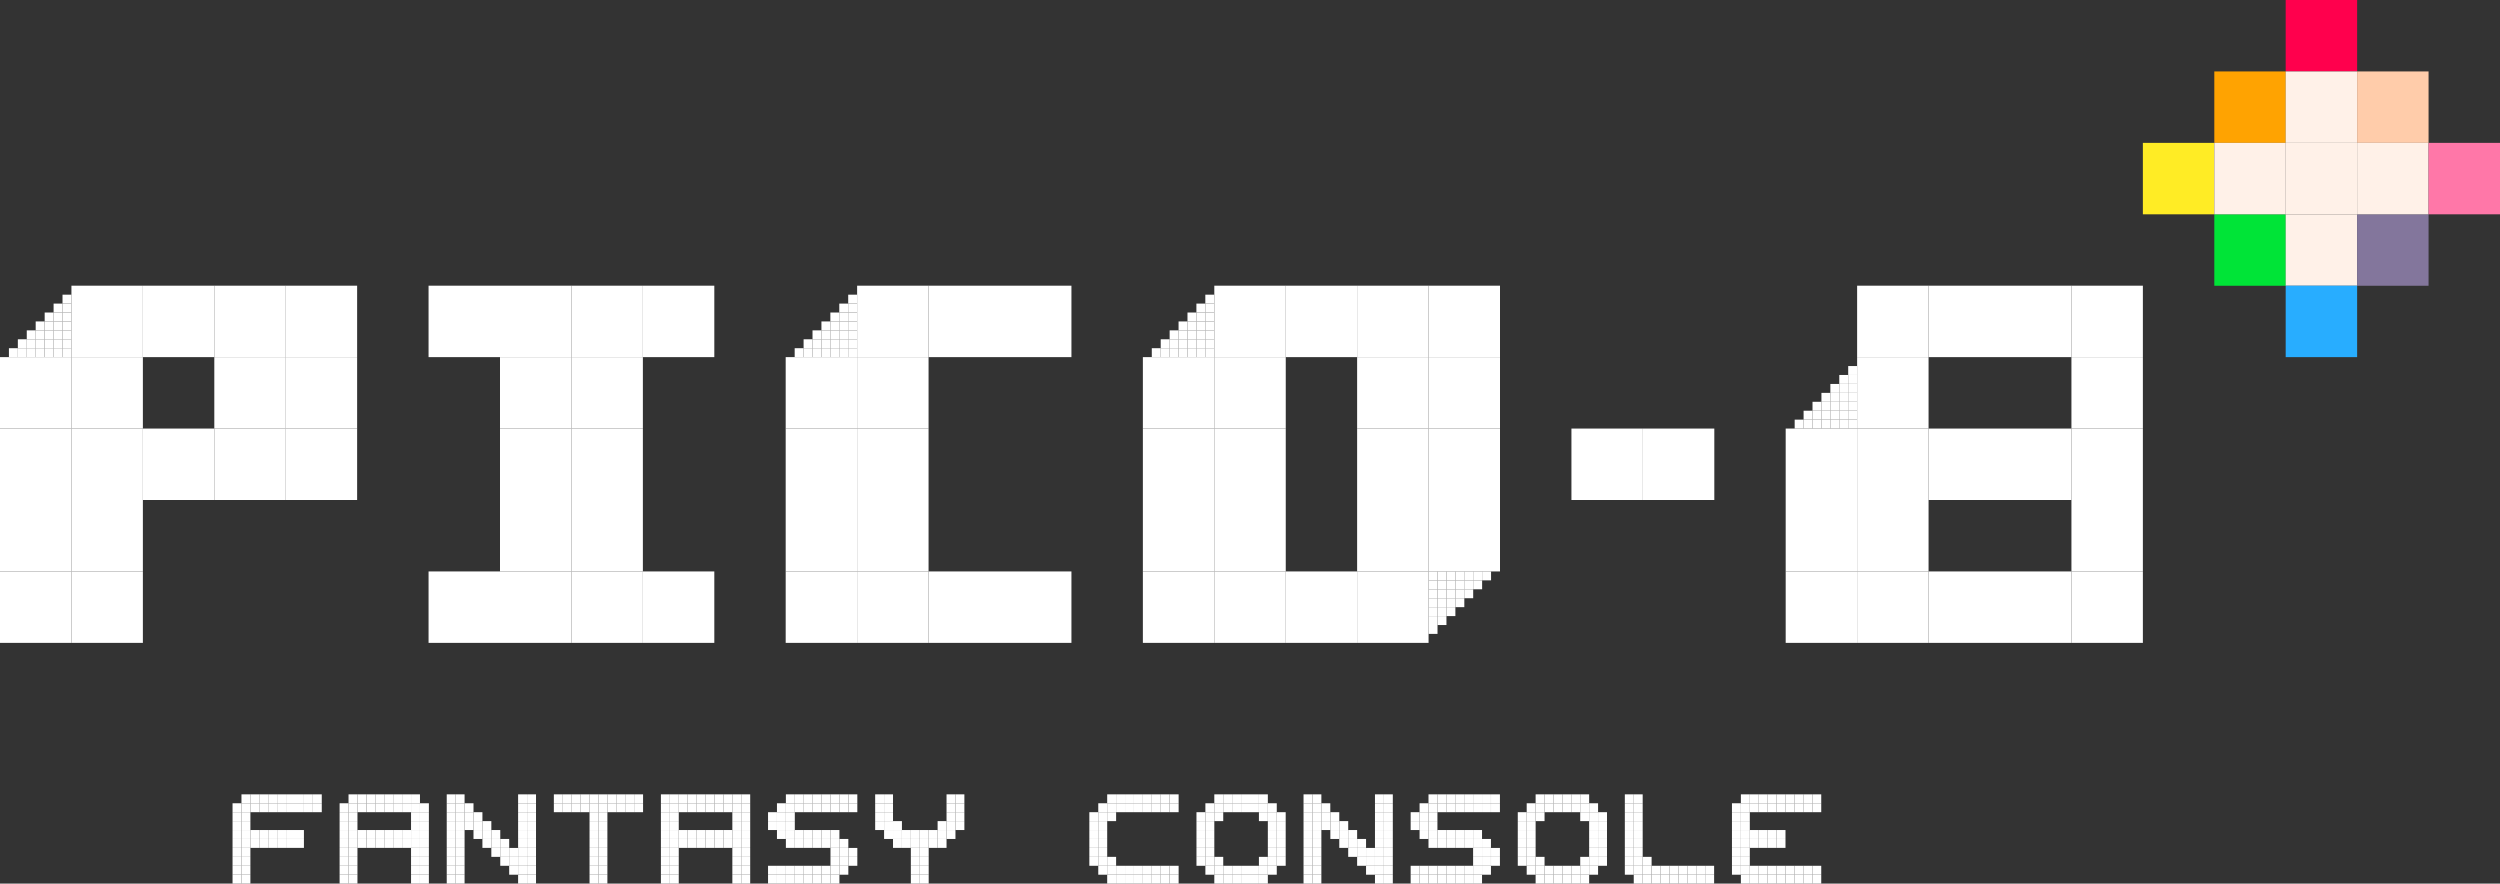 <?xml version="1.0" encoding="utf-8"?>
<!-- Generator: Adobe Illustrator 26.3.1, SVG Export Plug-In . SVG Version: 6.00 Build 0)  -->
<svg version="1.1" id="Layer_1" xmlns="http://www.w3.org/2000/svg" xmlns:xlink="http://www.w3.org/1999/xlink" x="0px" y="0px"
	 viewBox="0 0 3839 1356.9" style="enable-background:new 0 0 3839 1356.9;" xml:space="preserve">
<rect x="0" y="0" width="3839" height="1356.9" fill="#333333" stroke="none"/>
<style type="text/css">
	.st0{display:none;}
	.st1{display:inline;opacity:0.5;}
	.st2{fill:#FFFFFF;stroke:#231F20;stroke-miterlimit:10;}
	.st3{fill:#FFF1E8;}
	.st4{display:inline;}
	.st5{fill:#1D2B53;}
	.st6{fill:#00E437;}
	.st7{fill:#83769C;}
	.st8{fill:#28ADFF;}
	.st9{fill:#FF004D;}
	.st10{fill:#FFA301;}
	.st11{fill:#FFCCAA;}
	.st12{fill:#FFEC25;}
	.st13{fill:#FF77A8;}
	.st14{display:inline;fill:#1D2B53;}
	.st15{fill:#FFFFFF;}
</style>
<g>
	<g>
		<g>
			<rect x="109.7" y="438.7" class="st15" width="109.7" height="109.7"/>
			<rect x="219.4" y="438.7" class="st15" width="109.7" height="109.7"/>
			<rect x="329.1" y="438.7" class="st15" width="109.7" height="109.7"/>
			<rect x="438.7" y="438.7" class="st15" width="109.7" height="109.7"/>
			<rect x="658.1" y="438.7" class="st15" width="109.7" height="109.7"/>
			<rect x="767.8" y="438.7" class="st15" width="109.7" height="109.7"/>
			<rect x="877.5" y="438.7" class="st15" width="109.7" height="109.7"/>
			<rect x="987.2" y="438.7" class="st15" width="109.7" height="109.7"/>
			<rect x="1316.2" y="438.7" class="st15" width="109.7" height="109.7"/>
			<rect x="1425.9" y="438.7" class="st15" width="109.7" height="109.7"/>
			<rect x="1535.6" y="438.7" class="st15" width="109.7" height="109.7"/>
			<rect x="1864.7" y="438.7" class="st15" width="109.7" height="109.7"/>
			<rect x="1974.3" y="438.7" class="st15" width="109.7" height="109.7"/>
			<rect x="2084" y="438.7" class="st15" width="109.7" height="109.7"/>
			<rect x="2193.7" y="438.7" class="st15" width="109.7" height="109.7"/>
			<rect x="2851.8" y="438.7" class="st15" width="109.7" height="109.7"/>
			<rect x="2961.5" y="438.7" class="st15" width="109.7" height="109.7"/>
			<rect y="548.4" class="st15" width="109.7" height="109.7"/>
			<rect x="109.7" y="548.4" class="st15" width="109.7" height="109.7"/>
			<rect x="329.1" y="548.4" class="st15" width="109.7" height="109.7"/>
			<rect x="438.7" y="548.4" class="st15" width="109.7" height="109.7"/>
			<rect x="767.8" y="548.4" class="st15" width="109.7" height="109.7"/>
			<rect x="877.5" y="548.4" class="st15" width="109.7" height="109.7"/>
			<rect x="1206.5" y="548.4" class="st15" width="109.7" height="109.7"/>
			<rect x="1316.2" y="548.4" class="st15" width="109.7" height="109.7"/>
			<rect x="1755" y="548.4" class="st15" width="109.7" height="109.7"/>
			<rect x="1864.7" y="548.4" class="st15" width="109.7" height="109.7"/>
			<rect x="2084" y="548.4" class="st15" width="109.7" height="109.7"/>
			<rect x="2193.7" y="548.4" class="st15" width="109.7" height="109.7"/>
			<rect x="2851.8" y="548.4" class="st15" width="109.7" height="109.7"/>
			<rect y="658.1" class="st15" width="109.7" height="109.7"/>
			<rect x="109.7" y="658.1" class="st15" width="109.7" height="109.7"/>
			<rect x="219.4" y="658.1" class="st15" width="109.7" height="109.7"/>
			<rect x="329.1" y="658.1" class="st15" width="109.7" height="109.7"/>
			<rect x="438.7" y="658.1" class="st15" width="109.7" height="109.7"/>
			<rect x="767.8" y="658.1" class="st15" width="109.7" height="109.7"/>
			<rect x="877.5" y="658.1" class="st15" width="109.7" height="109.7"/>
			<rect x="1206.5" y="658.1" class="st15" width="109.7" height="109.7"/>
			<rect x="1316.2" y="658.1" class="st15" width="109.7" height="109.7"/>
			<rect x="1755" y="658.1" class="st15" width="109.7" height="109.7"/>
			<rect x="1864.7" y="658.1" class="st15" width="109.7" height="109.7"/>
			<rect x="2084" y="658.1" class="st15" width="109.7" height="109.7"/>
			<rect x="2193.7" y="658.1" class="st15" width="109.7" height="109.7"/>
			<rect x="2413.1" y="658.1" class="st15" width="109.7" height="109.7"/>
			<rect x="2522.8" y="658.1" class="st15" width="109.7" height="109.7"/>
			<rect x="2742.1" y="658.1" class="st15" width="109.7" height="109.7"/>
			<rect x="2851.8" y="658.1" class="st15" width="109.7" height="109.7"/>
			<rect x="2961.5" y="658.1" class="st15" width="109.7" height="109.7"/>
			<rect y="767.8" class="st15" width="109.7" height="109.7"/>
			<rect x="109.7" y="767.8" class="st15" width="109.7" height="109.7"/>
			<rect x="767.8" y="767.8" class="st15" width="109.7" height="109.7"/>
			<rect x="877.5" y="767.8" class="st15" width="109.7" height="109.7"/>
			<rect x="1206.5" y="767.8" class="st15" width="109.7" height="109.7"/>
			<rect x="1316.2" y="767.8" class="st15" width="109.7" height="109.7"/>
			<rect x="1755" y="767.8" class="st15" width="109.7" height="109.7"/>
			<rect x="1864.7" y="767.8" class="st15" width="109.7" height="109.7"/>
			<rect x="2084" y="767.8" class="st15" width="109.7" height="109.7"/>
			<rect x="2193.7" y="767.8" class="st15" width="109.7" height="109.7"/>
			<rect x="2742.1" y="767.8" class="st15" width="109.7" height="109.7"/>
			<rect x="2851.8" y="767.8" class="st15" width="109.7" height="109.7"/>
			<rect y="877.5" class="st15" width="109.7" height="109.7"/>
			<rect x="109.7" y="877.5" class="st15" width="109.7" height="109.7"/>
			<rect x="658.1" y="877.5" class="st15" width="109.7" height="109.7"/>
			<rect x="767.8" y="877.5" class="st15" width="109.7" height="109.7"/>
			<rect x="877.5" y="877.5" class="st15" width="109.7" height="109.7"/>
			<rect x="987.2" y="877.5" class="st15" width="109.7" height="109.7"/>
			<rect x="1206.5" y="877.5" class="st15" width="109.7" height="109.7"/>
			<rect x="1316.2" y="877.5" class="st15" width="109.7" height="109.7"/>
			<rect x="1425.9" y="877.5" class="st15" width="109.7" height="109.7"/>
			<rect x="1535.6" y="877.5" class="st15" width="109.7" height="109.7"/>
			<rect x="1755" y="877.5" class="st15" width="109.7" height="109.7"/>
			<rect x="1864.7" y="877.5" class="st15" width="109.7" height="109.7"/>
			<rect x="1974.3" y="877.5" class="st15" width="109.7" height="109.7"/>
			<rect x="2084" y="877.5" class="st15" width="109.7" height="109.7"/>
			<rect x="2742.1" y="877.5" class="st15" width="109.7" height="109.7"/>
			<rect x="2851.8" y="877.5" class="st15" width="109.7" height="109.7"/>
			<rect x="2961.5" y="877.5" class="st15" width="109.7" height="109.7"/>
			<rect x="3400.3" y="329.1" class="st6" width="109.7" height="109.7"/>
			<rect x="3509.9" y="329.1" class="st3" width="109.7" height="109.7"/>
			<rect x="3619.6" y="329.1" class="st7" width="109.7" height="109.7"/>
			<rect x="3071.2" y="438.7" class="st15" width="109.7" height="109.7"/>
			<rect x="3180.9" y="438.7" class="st15" width="109.7" height="109.7"/>
			<rect x="3509.9" y="438.7" class="st8" width="109.7" height="109.7"/>
			<rect x="3180.9" y="548.4" class="st15" width="109.7" height="109.7"/>
			<rect x="3071.2" y="658.1" class="st15" width="109.7" height="109.7"/>
			<rect x="3180.9" y="658.1" class="st15" width="109.7" height="109.7"/>
			<rect x="3180.9" y="767.8" class="st15" width="109.7" height="109.7"/>
			<rect x="3071.2" y="877.5" class="st15" width="109.7" height="109.7"/>
			<rect x="3180.9" y="877.5" class="st15" width="109.7" height="109.7"/>
			<rect x="3509.9" class="st9" width="109.7" height="109.7"/>
			<rect x="3400.3" y="109.7" class="st10" width="109.7" height="109.7"/>
			<rect x="3509.9" y="109.7" class="st3" width="109.7" height="109.7"/>
			<rect x="3619.6" y="109.7" class="st11" width="109.7" height="109.7"/>
			<rect x="3290.6" y="219.4" class="st12" width="109.7" height="109.7"/>
			<rect x="3400.3" y="219.4" class="st3" width="109.7" height="109.7"/>
			<rect x="3509.9" y="219.4" class="st3" width="109.7" height="109.7"/>
			<rect x="3619.6" y="219.4" class="st3" width="109.7" height="109.7"/>
			<rect x="3729.3" y="219.4" class="st13" width="109.7" height="109.7"/>
		</g>
		<g>
			<g>
				<rect x="13.7" y="534.7" class="st15" width="13.7" height="13.7"/>
				<rect x="27.4" y="534.7" class="st15" width="13.7" height="13.7"/>
				<rect x="41.1" y="534.7" class="st15" width="13.7" height="13.7"/>
				<rect x="54.8" y="534.7" class="st15" width="13.7" height="13.7"/>
				<rect x="68.6" y="534.7" class="st15" width="13.7" height="13.7"/>
				<rect x="82.3" y="534.7" class="st15" width="13.7" height="13.7"/>
				<rect x="96" y="534.7" class="st15" width="13.7" height="13.7"/>
			</g>
			<g>
				<rect x="27.4" y="521" class="st15" width="13.7" height="13.7"/>
				<rect x="41.1" y="521" class="st15" width="13.7" height="13.7"/>
				<rect x="54.8" y="521" class="st15" width="13.7" height="13.7"/>
				<rect x="68.6" y="521" class="st15" width="13.7" height="13.7"/>
				<rect x="82.3" y="521" class="st15" width="13.7" height="13.7"/>
				<rect x="96" y="521" class="st15" width="13.7" height="13.7"/>
			</g>
			<g>
				<rect x="41.1" y="507.3" class="st15" width="13.7" height="13.7"/>
				<rect x="54.8" y="507.3" class="st15" width="13.7" height="13.7"/>
				<rect x="68.6" y="507.3" class="st15" width="13.7" height="13.7"/>
				<rect x="82.3" y="507.3" class="st15" width="13.7" height="13.7"/>
				<rect x="96" y="507.3" class="st15" width="13.7" height="13.7"/>
			</g>
			<g>
				<rect x="54.8" y="493.6" class="st15" width="13.7" height="13.7"/>
				<rect x="68.6" y="493.6" class="st15" width="13.7" height="13.7"/>
				<rect x="82.3" y="493.6" class="st15" width="13.7" height="13.7"/>
				<rect x="96" y="493.6" class="st15" width="13.7" height="13.7"/>
			</g>
			<g>
				<rect x="68.6" y="479.9" class="st15" width="13.7" height="13.7"/>
				<rect x="82.3" y="479.9" class="st15" width="13.7" height="13.7"/>
				<rect x="96" y="479.9" class="st15" width="13.7" height="13.7"/>
			</g>
			<g>
				<rect x="82.3" y="466.2" class="st15" width="13.7" height="13.7"/>
				<rect x="96" y="466.2" class="st15" width="13.7" height="13.7"/>
			</g>
			<g>
				<rect x="96" y="452.5" class="st15" width="13.7" height="13.7"/>
			</g>
		</g>
		<g>
			<g>
				<rect x="1220.3" y="534.7" class="st15" width="13.7" height="13.7"/>
				<rect x="1234" y="534.7" class="st15" width="13.7" height="13.7"/>
				<rect x="1247.7" y="534.7" class="st15" width="13.7" height="13.7"/>
				<rect x="1261.4" y="534.7" class="st15" width="13.7" height="13.7"/>
				<rect x="1275.1" y="534.7" class="st15" width="13.7" height="13.7"/>
				<rect x="1288.8" y="534.7" class="st15" width="13.7" height="13.7"/>
				<rect x="1302.5" y="534.7" class="st15" width="13.7" height="13.7"/>
			</g>
			<g>
				<rect x="1234" y="521" class="st15" width="13.7" height="13.7"/>
				<rect x="1247.7" y="521" class="st15" width="13.7" height="13.7"/>
				<rect x="1261.4" y="521" class="st15" width="13.7" height="13.7"/>
				<rect x="1275.1" y="521" class="st15" width="13.7" height="13.7"/>
				<rect x="1288.8" y="521" class="st15" width="13.7" height="13.7"/>
				<rect x="1302.5" y="521" class="st15" width="13.7" height="13.7"/>
			</g>
			<g>
				<rect x="1247.7" y="507.3" class="st15" width="13.7" height="13.7"/>
				<rect x="1261.4" y="507.3" class="st15" width="13.7" height="13.7"/>
				<rect x="1275.1" y="507.3" class="st15" width="13.7" height="13.7"/>
				<rect x="1288.8" y="507.3" class="st15" width="13.7" height="13.7"/>
				<rect x="1302.5" y="507.3" class="st15" width="13.7" height="13.7"/>
			</g>
			<g>
				<rect x="1261.4" y="493.6" class="st15" width="13.7" height="13.7"/>
				<rect x="1275.1" y="493.6" class="st15" width="13.7" height="13.7"/>
				<rect x="1288.8" y="493.6" class="st15" width="13.7" height="13.7"/>
				<rect x="1302.5" y="493.6" class="st15" width="13.7" height="13.7"/>
			</g>
			<g>
				<rect x="1275.1" y="479.9" class="st15" width="13.7" height="13.7"/>
				<rect x="1288.8" y="479.9" class="st15" width="13.7" height="13.7"/>
				<rect x="1302.5" y="479.9" class="st15" width="13.7" height="13.7"/>
			</g>
			<g>
				<rect x="1288.8" y="466.2" class="st15" width="13.7" height="13.7"/>
				<rect x="1302.5" y="466.2" class="st15" width="13.7" height="13.7"/>
			</g>
			<g>
				<rect x="1302.5" y="452.5" class="st15" width="13.7" height="13.7"/>
			</g>
		</g>
		<g>
			<g>
				<rect x="1768.7" y="534.7" class="st15" width="13.7" height="13.7"/>
				<rect x="1782.4" y="534.7" class="st15" width="13.7" height="13.7"/>
				<rect x="1796.1" y="534.7" class="st15" width="13.7" height="13.7"/>
				<rect x="1809.8" y="534.7" class="st15" width="13.7" height="13.7"/>
				<rect x="1823.5" y="534.7" class="st15" width="13.7" height="13.7"/>
				<rect x="1837.2" y="534.7" class="st15" width="13.7" height="13.7"/>
				<rect x="1850.9" y="534.7" class="st15" width="13.7" height="13.7"/>
			</g>
			<g>
				<rect x="1782.4" y="521" class="st15" width="13.7" height="13.7"/>
				<rect x="1796.1" y="521" class="st15" width="13.7" height="13.7"/>
				<rect x="1809.8" y="521" class="st15" width="13.7" height="13.7"/>
				<rect x="1823.5" y="521" class="st15" width="13.7" height="13.7"/>
				<rect x="1837.2" y="521" class="st15" width="13.7" height="13.7"/>
				<rect x="1850.9" y="521" class="st15" width="13.7" height="13.7"/>
			</g>
			<g>
				<rect x="1796.1" y="507.3" class="st15" width="13.7" height="13.7"/>
				<rect x="1809.8" y="507.3" class="st15" width="13.7" height="13.7"/>
				<rect x="1823.5" y="507.3" class="st15" width="13.7" height="13.7"/>
				<rect x="1837.2" y="507.3" class="st15" width="13.7" height="13.7"/>
				<rect x="1850.9" y="507.3" class="st15" width="13.7" height="13.7"/>
			</g>
			<g>
				<rect x="1809.8" y="493.6" class="st15" width="13.7" height="13.7"/>
				<rect x="1823.5" y="493.6" class="st15" width="13.7" height="13.7"/>
				<rect x="1837.2" y="493.6" class="st15" width="13.7" height="13.7"/>
				<rect x="1850.9" y="493.6" class="st15" width="13.7" height="13.7"/>
			</g>
			<g>
				<rect x="1823.5" y="479.9" class="st15" width="13.7" height="13.7"/>
				<rect x="1837.2" y="479.9" class="st15" width="13.7" height="13.7"/>
				<rect x="1850.9" y="479.9" class="st15" width="13.7" height="13.7"/>
			</g>
			<g>
				<rect x="1837.2" y="466.2" class="st15" width="13.7" height="13.7"/>
				<rect x="1850.9" y="466.2" class="st15" width="13.7" height="13.7"/>
			</g>
			<g>
				<rect x="1850.9" y="452.5" class="st15" width="13.7" height="13.7"/>
			</g>
		</g>
		<g>
			<g>
				<rect x="2755.9" y="644.4" class="st15" width="13.7" height="13.7"/>
				<rect x="2769.6" y="644.4" class="st15" width="13.7" height="13.7"/>
				<rect x="2783.3" y="644.4" class="st15" width="13.7" height="13.7"/>
				<rect x="2797" y="644.4" class="st15" width="13.7" height="13.7"/>
				<rect x="2810.7" y="644.4" class="st15" width="13.7" height="13.7"/>
				<rect x="2824.4" y="644.4" class="st15" width="13.7" height="13.7"/>
				<rect x="2838.1" y="644.4" class="st15" width="13.7" height="13.7"/>
			</g>
			<g>
				<rect x="2769.6" y="630.7" class="st15" width="13.7" height="13.7"/>
				<rect x="2783.3" y="630.7" class="st15" width="13.7" height="13.7"/>
				<rect x="2797" y="630.7" class="st15" width="13.7" height="13.7"/>
				<rect x="2810.7" y="630.7" class="st15" width="13.7" height="13.7"/>
				<rect x="2824.4" y="630.7" class="st15" width="13.7" height="13.7"/>
				<rect x="2838.1" y="630.7" class="st15" width="13.7" height="13.7"/>
			</g>
			<g>
				<rect x="2783.3" y="617" class="st15" width="13.7" height="13.7"/>
				<rect x="2797" y="617" class="st15" width="13.7" height="13.7"/>
				<rect x="2810.7" y="617" class="st15" width="13.7" height="13.7"/>
				<rect x="2824.4" y="617" class="st15" width="13.7" height="13.7"/>
				<rect x="2838.1" y="617" class="st15" width="13.7" height="13.7"/>
			</g>
			<g>
				<rect x="2797" y="603.3" class="st15" width="13.7" height="13.7"/>
				<rect x="2810.7" y="603.3" class="st15" width="13.7" height="13.7"/>
				<rect x="2824.4" y="603.3" class="st15" width="13.7" height="13.7"/>
				<rect x="2838.1" y="603.3" class="st15" width="13.7" height="13.7"/>
			</g>
			<g>
				<rect x="2810.7" y="589.6" class="st15" width="13.7" height="13.7"/>
				<rect x="2824.4" y="589.6" class="st15" width="13.7" height="13.7"/>
				<rect x="2838.1" y="589.6" class="st15" width="13.7" height="13.7"/>
			</g>
			<g>
				<rect x="2824.4" y="575.8" class="st15" width="13.7" height="13.7"/>
				<rect x="2838.1" y="575.8" class="st15" width="13.7" height="13.7"/>
			</g>
			<g>
				<rect x="2838.1" y="562.1" class="st15" width="13.7" height="13.7"/>
			</g>
		</g>
		<g>
			<g>
				
					<rect x="2276" y="877.5" transform="matrix(-1 -1.224647e-16 1.224647e-16 -1 4565.668 1768.682)" class="st15" width="13.7" height="13.7"/>
				
					<rect x="2262.3" y="877.5" transform="matrix(-1 -1.224647e-16 1.224647e-16 -1 4538.247 1768.682)" class="st15" width="13.7" height="13.7"/>
				
					<rect x="2248.6" y="877.5" transform="matrix(-1 -1.224647e-16 1.224647e-16 -1 4510.825 1768.682)" class="st15" width="13.7" height="13.7"/>
				
					<rect x="2234.8" y="877.5" transform="matrix(-1 -1.224647e-16 1.224647e-16 -1 4483.404 1768.682)" class="st15" width="13.7" height="13.7"/>
				
					<rect x="2221.1" y="877.5" transform="matrix(-1 -1.224647e-16 1.224647e-16 -1 4455.982 1768.682)" class="st15" width="13.7" height="13.7"/>
				
					<rect x="2207.4" y="877.5" transform="matrix(-1 -1.224647e-16 1.224647e-16 -1 4428.56 1768.682)" class="st15" width="13.7" height="13.7"/>
				
					<rect x="2193.7" y="877.5" transform="matrix(-1 -1.224647e-16 1.224647e-16 -1 4401.139 1768.682)" class="st15" width="13.7" height="13.7"/>
			</g>
			<g>
				
					<rect x="2262.3" y="891.2" transform="matrix(-1 -1.224647e-16 1.224647e-16 -1 4538.247 1796.103)" class="st15" width="13.7" height="13.7"/>
				
					<rect x="2248.6" y="891.2" transform="matrix(-1 -1.224647e-16 1.224647e-16 -1 4510.825 1796.103)" class="st15" width="13.7" height="13.7"/>
				
					<rect x="2234.8" y="891.2" transform="matrix(-1 -1.224647e-16 1.224647e-16 -1 4483.404 1796.103)" class="st15" width="13.7" height="13.7"/>
				
					<rect x="2221.1" y="891.2" transform="matrix(-1 -1.224647e-16 1.224647e-16 -1 4455.982 1796.103)" class="st15" width="13.7" height="13.7"/>
				
					<rect x="2207.4" y="891.2" transform="matrix(-1 -1.224647e-16 1.224647e-16 -1 4428.56 1796.103)" class="st15" width="13.7" height="13.7"/>
				
					<rect x="2193.7" y="891.2" transform="matrix(-1 -1.224647e-16 1.224647e-16 -1 4401.139 1796.103)" class="st15" width="13.7" height="13.7"/>
			</g>
			<g>
				
					<rect x="2248.6" y="904.9" transform="matrix(-1 -1.224647e-16 1.224647e-16 -1 4510.825 1823.525)" class="st15" width="13.7" height="13.7"/>
				
					<rect x="2234.8" y="904.9" transform="matrix(-1 -1.224647e-16 1.224647e-16 -1 4483.404 1823.525)" class="st15" width="13.7" height="13.7"/>
				
					<rect x="2221.1" y="904.9" transform="matrix(-1 -1.224647e-16 1.224647e-16 -1 4455.982 1823.525)" class="st15" width="13.7" height="13.7"/>
				
					<rect x="2207.4" y="904.9" transform="matrix(-1 -1.224647e-16 1.224647e-16 -1 4428.56 1823.525)" class="st15" width="13.7" height="13.7"/>
				
					<rect x="2193.7" y="904.9" transform="matrix(-1 -1.224647e-16 1.224647e-16 -1 4401.139 1823.525)" class="st15" width="13.7" height="13.7"/>
			</g>
			<g>
				
					<rect x="2234.8" y="918.6" transform="matrix(-1 -1.224647e-16 1.224647e-16 -1 4483.404 1850.946)" class="st15" width="13.7" height="13.7"/>
				
					<rect x="2221.1" y="918.6" transform="matrix(-1 -1.224647e-16 1.224647e-16 -1 4455.982 1850.946)" class="st15" width="13.7" height="13.7"/>
				
					<rect x="2207.4" y="918.6" transform="matrix(-1 -1.224647e-16 1.224647e-16 -1 4428.56 1850.946)" class="st15" width="13.7" height="13.7"/>
				
					<rect x="2193.7" y="918.6" transform="matrix(-1 -1.224647e-16 1.224647e-16 -1 4401.139 1850.946)" class="st15" width="13.7" height="13.7"/>
			</g>
			<g>
				
					<rect x="2221.1" y="932.3" transform="matrix(-1 -1.224647e-16 1.224647e-16 -1 4455.982 1878.368)" class="st15" width="13.7" height="13.7"/>
				
					<rect x="2207.4" y="932.3" transform="matrix(-1 -1.224647e-16 1.224647e-16 -1 4428.56 1878.368)" class="st15" width="13.7" height="13.7"/>
				
					<rect x="2193.7" y="932.3" transform="matrix(-1 -1.224647e-16 1.224647e-16 -1 4401.139 1878.368)" class="st15" width="13.7" height="13.7"/>
			</g>
			<g>
				
					<rect x="2207.4" y="946" transform="matrix(-1 -1.224647e-16 1.224647e-16 -1 4428.56 1905.789)" class="st15" width="13.7" height="13.7"/>
				
					<rect x="2193.7" y="946" transform="matrix(-1 -1.224647e-16 1.224647e-16 -1 4401.139 1905.789)" class="st15" width="13.7" height="13.7"/>
			</g>
			<g>
				
					<rect x="2193.7" y="959.8" transform="matrix(-1 -1.224647e-16 1.224647e-16 -1 4401.139 1933.211)" class="st15" width="13.7" height="13.7"/>
			</g>
		</g>
	</g>
	<g>
		<rect x="357.1" y="1233.5" class="st15" width="13.7" height="13.7"/>
		<rect x="357.1" y="1247.2" class="st15" width="13.7" height="13.7"/>
		<rect x="357.1" y="1260.9" class="st15" width="13.7" height="13.7"/>
		<rect x="357.1" y="1274.6" class="st15" width="13.7" height="13.7"/>
		<rect x="357.1" y="1288.3" class="st15" width="13.7" height="13.7"/>
		<rect x="357.1" y="1302.1" class="st15" width="13.7" height="13.7"/>
		<rect x="357.1" y="1315.8" class="st15" width="13.7" height="13.7"/>
		<rect x="357.1" y="1329.5" class="st15" width="13.7" height="13.7"/>
		<rect x="357.1" y="1343.2" class="st15" width="13.7" height="13.7"/>
		<rect x="370.8" y="1219.8" class="st15" width="13.7" height="13.7"/>
		<rect x="370.8" y="1233.5" class="st15" width="13.7" height="13.7"/>
		<rect x="370.8" y="1247.2" class="st15" width="13.7" height="13.7"/>
		<rect x="370.8" y="1260.9" class="st15" width="13.7" height="13.7"/>
		<rect x="370.8" y="1274.6" class="st15" width="13.7" height="13.7"/>
		<rect x="370.8" y="1288.3" class="st15" width="13.7" height="13.7"/>
		<rect x="370.8" y="1302.1" class="st15" width="13.7" height="13.7"/>
		<rect x="370.8" y="1315.8" class="st15" width="13.7" height="13.7"/>
		<rect x="370.8" y="1329.5" class="st15" width="13.7" height="13.7"/>
		<rect x="370.8" y="1343.2" class="st15" width="13.7" height="13.7"/>
		<rect x="384.5" y="1219.8" class="st15" width="13.7" height="13.7"/>
		<rect x="384.5" y="1233.5" class="st15" width="13.7" height="13.7"/>
		<rect x="384.5" y="1274.6" class="st15" width="13.7" height="13.7"/>
		<rect x="384.5" y="1288.3" class="st15" width="13.7" height="13.7"/>
		<rect x="398.2" y="1219.8" class="st15" width="13.7" height="13.7"/>
		<rect x="398.2" y="1233.5" class="st15" width="13.7" height="13.7"/>
		<rect x="398.2" y="1274.6" class="st15" width="13.7" height="13.7"/>
		<rect x="398.2" y="1288.3" class="st15" width="13.7" height="13.7"/>
		<rect x="411.9" y="1219.8" class="st15" width="13.7" height="13.7"/>
		<rect x="411.9" y="1233.5" class="st15" width="13.7" height="13.7"/>
		<rect x="411.9" y="1274.6" class="st15" width="13.7" height="13.7"/>
		<rect x="411.9" y="1288.3" class="st15" width="13.7" height="13.7"/>
		<rect x="425.6" y="1219.8" class="st15" width="13.7" height="13.7"/>
		<rect x="425.6" y="1233.5" class="st15" width="13.7" height="13.7"/>
		<rect x="425.6" y="1274.6" class="st15" width="13.7" height="13.7"/>
		<rect x="425.6" y="1288.3" class="st15" width="13.7" height="13.7"/>
		<rect x="439.3" y="1219.8" class="st15" width="13.7" height="13.7"/>
		<rect x="439.3" y="1233.5" class="st15" width="13.7" height="13.7"/>
		<rect x="439.3" y="1274.6" class="st15" width="13.7" height="13.7"/>
		<rect x="439.3" y="1288.3" class="st15" width="13.7" height="13.7"/>
		<rect x="453" y="1219.8" class="st15" width="13.7" height="13.7"/>
		<rect x="453" y="1233.5" class="st15" width="13.7" height="13.7"/>
		<rect x="453" y="1274.6" class="st15" width="13.7" height="13.7"/>
		<rect x="453" y="1288.3" class="st15" width="13.7" height="13.7"/>
		<rect x="466.7" y="1219.8" class="st15" width="13.7" height="13.7"/>
		<rect x="466.7" y="1233.5" class="st15" width="13.7" height="13.7"/>
		<rect x="480.4" y="1219.8" class="st15" width="13.7" height="13.7"/>
		<rect x="480.4" y="1233.5" class="st15" width="13.7" height="13.7"/>
		<rect x="521.5" y="1233.5" class="st15" width="13.7" height="13.7"/>
		<rect x="521.5" y="1247.2" class="st15" width="13.7" height="13.7"/>
		<rect x="521.5" y="1260.9" class="st15" width="13.7" height="13.7"/>
		<rect x="521.5" y="1274.6" class="st15" width="13.7" height="13.7"/>
		<rect x="521.5" y="1288.3" class="st15" width="13.7" height="13.7"/>
		<rect x="521.5" y="1302.1" class="st15" width="13.7" height="13.7"/>
		<rect x="521.5" y="1315.8" class="st15" width="13.7" height="13.7"/>
		<rect x="521.5" y="1329.5" class="st15" width="13.7" height="13.7"/>
		<rect x="521.5" y="1343.2" class="st15" width="13.7" height="13.7"/>
		<rect x="535.2" y="1219.8" class="st15" width="13.7" height="13.7"/>
		<rect x="535.2" y="1233.5" class="st15" width="13.7" height="13.7"/>
		<rect x="535.2" y="1247.2" class="st15" width="13.7" height="13.7"/>
		<rect x="535.2" y="1260.9" class="st15" width="13.7" height="13.7"/>
		<rect x="535.2" y="1274.6" class="st15" width="13.7" height="13.7"/>
		<rect x="535.2" y="1288.3" class="st15" width="13.7" height="13.7"/>
		<rect x="535.2" y="1302.1" class="st15" width="13.7" height="13.7"/>
		<rect x="535.2" y="1315.8" class="st15" width="13.7" height="13.7"/>
		<rect x="535.2" y="1329.5" class="st15" width="13.7" height="13.7"/>
		<rect x="535.2" y="1343.2" class="st15" width="13.7" height="13.7"/>
		<rect x="548.9" y="1219.8" class="st15" width="13.7" height="13.7"/>
		<rect x="548.9" y="1233.5" class="st15" width="13.7" height="13.7"/>
		<rect x="548.9" y="1274.6" class="st15" width="13.7" height="13.7"/>
		<rect x="548.9" y="1288.3" class="st15" width="13.7" height="13.7"/>
		<rect x="562.7" y="1219.8" class="st15" width="13.7" height="13.7"/>
		<rect x="562.7" y="1233.5" class="st15" width="13.7" height="13.7"/>
		<rect x="562.7" y="1274.6" class="st15" width="13.7" height="13.7"/>
		<rect x="562.7" y="1288.3" class="st15" width="13.7" height="13.7"/>
		<rect x="576.4" y="1219.8" class="st15" width="13.7" height="13.7"/>
		<rect x="576.4" y="1233.5" class="st15" width="13.7" height="13.7"/>
		<rect x="576.4" y="1274.6" class="st15" width="13.7" height="13.7"/>
		<rect x="576.4" y="1288.3" class="st15" width="13.7" height="13.7"/>
		<rect x="590.1" y="1219.8" class="st15" width="13.7" height="13.7"/>
		<rect x="590.1" y="1233.5" class="st15" width="13.7" height="13.7"/>
		<rect x="590.1" y="1274.6" class="st15" width="13.7" height="13.7"/>
		<rect x="590.1" y="1288.3" class="st15" width="13.7" height="13.7"/>
		<rect x="603.8" y="1219.8" class="st15" width="13.7" height="13.7"/>
		<rect x="603.8" y="1233.5" class="st15" width="13.7" height="13.7"/>
		<rect x="603.8" y="1274.6" class="st15" width="13.7" height="13.7"/>
		<rect x="603.8" y="1288.3" class="st15" width="13.7" height="13.7"/>
		<rect x="617.5" y="1219.8" class="st15" width="13.7" height="13.7"/>
		<rect x="617.5" y="1233.5" class="st15" width="13.7" height="13.7"/>
		<rect x="617.5" y="1274.6" class="st15" width="13.7" height="13.7"/>
		<rect x="617.5" y="1288.3" class="st15" width="13.7" height="13.7"/>
		<rect x="631.2" y="1219.8" class="st15" width="13.7" height="13.7"/>
		<rect x="631.2" y="1233.5" class="st15" width="13.7" height="13.7"/>
		<rect x="631.2" y="1247.2" class="st15" width="13.7" height="13.7"/>
		<rect x="631.2" y="1260.9" class="st15" width="13.7" height="13.7"/>
		<rect x="631.2" y="1274.6" class="st15" width="13.7" height="13.7"/>
		<rect x="631.2" y="1288.3" class="st15" width="13.7" height="13.7"/>
		<rect x="631.2" y="1302.1" class="st15" width="13.7" height="13.7"/>
		<rect x="631.2" y="1315.8" class="st15" width="13.7" height="13.7"/>
		<rect x="631.2" y="1329.5" class="st15" width="13.7" height="13.7"/>
		<rect x="631.2" y="1343.2" class="st15" width="13.7" height="13.7"/>
		<rect x="644.9" y="1233.5" class="st15" width="13.7" height="13.7"/>
		<rect x="644.9" y="1247.2" class="st15" width="13.7" height="13.7"/>
		<rect x="644.9" y="1260.9" class="st15" width="13.7" height="13.7"/>
		<rect x="644.9" y="1274.6" class="st15" width="13.7" height="13.7"/>
		<rect x="644.9" y="1288.3" class="st15" width="13.7" height="13.7"/>
		<rect x="644.9" y="1302.1" class="st15" width="13.7" height="13.7"/>
		<rect x="644.9" y="1315.8" class="st15" width="13.7" height="13.7"/>
		<rect x="644.9" y="1329.5" class="st15" width="13.7" height="13.7"/>
		<rect x="644.9" y="1343.2" class="st15" width="13.7" height="13.7"/>
		<rect x="686" y="1219.8" class="st15" width="13.7" height="13.7"/>
		<rect x="686" y="1233.5" class="st15" width="13.7" height="13.7"/>
		<rect x="686" y="1247.2" class="st15" width="13.7" height="13.7"/>
		<rect x="686" y="1260.9" class="st15" width="13.7" height="13.7"/>
		<rect x="686" y="1274.6" class="st15" width="13.7" height="13.7"/>
		<rect x="686" y="1288.3" class="st15" width="13.7" height="13.7"/>
		<rect x="686" y="1302.1" class="st15" width="13.7" height="13.7"/>
		<rect x="686" y="1315.8" class="st15" width="13.7" height="13.7"/>
		<rect x="686" y="1329.5" class="st15" width="13.7" height="13.7"/>
		<rect x="686" y="1343.2" class="st15" width="13.7" height="13.7"/>
		<rect x="699.7" y="1219.8" class="st15" width="13.7" height="13.7"/>
		<rect x="699.7" y="1233.5" class="st15" width="13.7" height="13.7"/>
		<rect x="699.7" y="1247.2" class="st15" width="13.7" height="13.7"/>
		<rect x="699.7" y="1260.9" class="st15" width="13.7" height="13.7"/>
		<rect x="699.7" y="1274.6" class="st15" width="13.7" height="13.7"/>
		<rect x="699.7" y="1288.3" class="st15" width="13.7" height="13.7"/>
		<rect x="699.7" y="1302.1" class="st15" width="13.7" height="13.7"/>
		<rect x="699.7" y="1315.8" class="st15" width="13.7" height="13.7"/>
		<rect x="699.7" y="1329.5" class="st15" width="13.7" height="13.7"/>
		<rect x="699.7" y="1343.2" class="st15" width="13.7" height="13.7"/>
		<rect x="713.4" y="1233.5" class="st15" width="13.7" height="13.7"/>
		<rect x="713.4" y="1247.2" class="st15" width="13.7" height="13.7"/>
		<rect x="713.4" y="1260.9" class="st15" width="13.7" height="13.7"/>
		<rect x="727.1" y="1247.2" class="st15" width="13.7" height="13.7"/>
		<rect x="727.1" y="1260.9" class="st15" width="13.7" height="13.7"/>
		<rect x="727.1" y="1274.6" class="st15" width="13.7" height="13.7"/>
		<rect x="740.8" y="1260.9" class="st15" width="13.7" height="13.7"/>
		<rect x="740.8" y="1274.6" class="st15" width="13.7" height="13.7"/>
		<rect x="740.8" y="1288.3" class="st15" width="13.7" height="13.7"/>
		<rect x="754.5" y="1274.6" class="st15" width="13.7" height="13.7"/>
		<rect x="754.5" y="1288.3" class="st15" width="13.7" height="13.7"/>
		<rect x="754.5" y="1302.1" class="st15" width="13.7" height="13.7"/>
		<rect x="768.2" y="1288.3" class="st15" width="13.7" height="13.7"/>
		<rect x="768.2" y="1302.1" class="st15" width="13.7" height="13.7"/>
		<rect x="768.2" y="1315.8" class="st15" width="13.7" height="13.7"/>
		<rect x="781.9" y="1302.1" class="st15" width="13.7" height="13.7"/>
		<rect x="781.9" y="1315.8" class="st15" width="13.7" height="13.7"/>
		<rect x="781.9" y="1329.5" class="st15" width="13.7" height="13.7"/>
		<rect x="795.6" y="1219.8" class="st15" width="13.7" height="13.7"/>
		<rect x="795.6" y="1233.5" class="st15" width="13.7" height="13.7"/>
		<rect x="795.6" y="1247.2" class="st15" width="13.7" height="13.7"/>
		<rect x="795.6" y="1260.9" class="st15" width="13.7" height="13.7"/>
		<rect x="795.6" y="1274.6" class="st15" width="13.7" height="13.7"/>
		<rect x="795.6" y="1288.3" class="st15" width="13.7" height="13.7"/>
		<rect x="795.6" y="1302.1" class="st15" width="13.7" height="13.7"/>
		<rect x="795.6" y="1315.8" class="st15" width="13.7" height="13.7"/>
		<rect x="795.6" y="1329.5" class="st15" width="13.7" height="13.7"/>
		<rect x="795.6" y="1343.2" class="st15" width="13.7" height="13.7"/>
		<rect x="809.4" y="1219.8" class="st15" width="13.7" height="13.7"/>
		<rect x="809.4" y="1233.5" class="st15" width="13.7" height="13.7"/>
		<rect x="809.4" y="1247.2" class="st15" width="13.7" height="13.7"/>
		<rect x="809.4" y="1260.9" class="st15" width="13.7" height="13.7"/>
		<rect x="809.4" y="1274.6" class="st15" width="13.7" height="13.7"/>
		<rect x="809.4" y="1288.3" class="st15" width="13.7" height="13.7"/>
		<rect x="809.4" y="1302.1" class="st15" width="13.7" height="13.7"/>
		<rect x="809.4" y="1315.8" class="st15" width="13.7" height="13.7"/>
		<rect x="809.4" y="1329.5" class="st15" width="13.7" height="13.7"/>
		<rect x="809.4" y="1343.2" class="st15" width="13.7" height="13.7"/>
		<rect x="850.5" y="1219.8" class="st15" width="13.7" height="13.7"/>
		<rect x="850.5" y="1233.5" class="st15" width="13.7" height="13.7"/>
		<rect x="864.2" y="1219.8" class="st15" width="13.7" height="13.7"/>
		<rect x="864.2" y="1233.5" class="st15" width="13.7" height="13.7"/>
		<rect x="877.9" y="1219.8" class="st15" width="13.7" height="13.7"/>
		<rect x="877.9" y="1233.5" class="st15" width="13.7" height="13.7"/>
		<rect x="891.6" y="1219.8" class="st15" width="13.7" height="13.7"/>
		<rect x="891.6" y="1233.5" class="st15" width="13.7" height="13.7"/>
		<rect x="905.3" y="1219.8" class="st15" width="13.7" height="13.7"/>
		<rect x="905.3" y="1233.5" class="st15" width="13.7" height="13.7"/>
		<rect x="905.3" y="1247.2" class="st15" width="13.7" height="13.7"/>
		<rect x="905.3" y="1260.9" class="st15" width="13.7" height="13.7"/>
		<rect x="905.3" y="1274.6" class="st15" width="13.7" height="13.7"/>
		<rect x="905.3" y="1288.3" class="st15" width="13.7" height="13.7"/>
		<rect x="905.3" y="1302.1" class="st15" width="13.7" height="13.7"/>
		<rect x="905.3" y="1315.8" class="st15" width="13.7" height="13.7"/>
		<rect x="905.3" y="1329.5" class="st15" width="13.7" height="13.7"/>
		<rect x="905.3" y="1343.2" class="st15" width="13.7" height="13.7"/>
		<rect x="919" y="1219.8" class="st15" width="13.7" height="13.7"/>
		<rect x="919" y="1233.5" class="st15" width="13.7" height="13.7"/>
		<rect x="919" y="1247.2" class="st15" width="13.7" height="13.7"/>
		<rect x="919" y="1260.9" class="st15" width="13.7" height="13.7"/>
		<rect x="919" y="1274.6" class="st15" width="13.7" height="13.7"/>
		<rect x="919" y="1288.3" class="st15" width="13.7" height="13.7"/>
		<rect x="919" y="1302.1" class="st15" width="13.7" height="13.7"/>
		<rect x="919" y="1315.8" class="st15" width="13.7" height="13.7"/>
		<rect x="919" y="1329.5" class="st15" width="13.7" height="13.7"/>
		<rect x="919" y="1343.2" class="st15" width="13.7" height="13.7"/>
		<rect x="932.7" y="1219.8" class="st15" width="13.7" height="13.7"/>
		<rect x="932.7" y="1233.5" class="st15" width="13.7" height="13.7"/>
		<rect x="946.4" y="1219.8" class="st15" width="13.7" height="13.7"/>
		<rect x="946.4" y="1233.5" class="st15" width="13.7" height="13.7"/>
		<rect x="960.1" y="1219.8" class="st15" width="13.7" height="13.7"/>
		<rect x="960.1" y="1233.5" class="st15" width="13.7" height="13.7"/>
		<rect x="973.8" y="1219.8" class="st15" width="13.7" height="13.7"/>
		<rect x="973.8" y="1233.5" class="st15" width="13.7" height="13.7"/>
		<rect x="1014.9" y="1219.8" class="st15" width="13.7" height="13.7"/>
		<rect x="1014.9" y="1233.5" class="st15" width="13.7" height="13.7"/>
		<rect x="1014.9" y="1247.2" class="st15" width="13.7" height="13.7"/>
		<rect x="1014.9" y="1260.9" class="st15" width="13.7" height="13.7"/>
		<rect x="1014.9" y="1274.6" class="st15" width="13.7" height="13.7"/>
		<rect x="1014.9" y="1288.3" class="st15" width="13.7" height="13.7"/>
		<rect x="1014.9" y="1302.1" class="st15" width="13.7" height="13.7"/>
		<rect x="1014.9" y="1315.8" class="st15" width="13.7" height="13.7"/>
		<rect x="1014.9" y="1329.5" class="st15" width="13.7" height="13.7"/>
		<rect x="1014.9" y="1343.2" class="st15" width="13.7" height="13.7"/>
		<rect x="1028.6" y="1219.8" class="st15" width="13.7" height="13.7"/>
		<rect x="1028.6" y="1233.5" class="st15" width="13.7" height="13.7"/>
		<rect x="1028.6" y="1247.2" class="st15" width="13.7" height="13.7"/>
		<rect x="1028.6" y="1260.9" class="st15" width="13.7" height="13.7"/>
		<rect x="1028.6" y="1274.6" class="st15" width="13.7" height="13.7"/>
		<rect x="1028.6" y="1288.3" class="st15" width="13.7" height="13.7"/>
		<rect x="1028.6" y="1302.1" class="st15" width="13.7" height="13.7"/>
		<rect x="1028.6" y="1315.8" class="st15" width="13.7" height="13.7"/>
		<rect x="1028.6" y="1329.5" class="st15" width="13.7" height="13.7"/>
		<rect x="1028.6" y="1343.2" class="st15" width="13.7" height="13.7"/>
		<rect x="1042.3" y="1219.8" class="st15" width="13.7" height="13.7"/>
		<rect x="1042.3" y="1233.5" class="st15" width="13.7" height="13.7"/>
		<rect x="1042.3" y="1274.6" class="st15" width="13.7" height="13.7"/>
		<rect x="1042.3" y="1288.3" class="st15" width="13.7" height="13.7"/>
		<rect x="1056.1" y="1219.8" class="st15" width="13.7" height="13.7"/>
		<rect x="1056.1" y="1233.5" class="st15" width="13.7" height="13.7"/>
		<rect x="1056.1" y="1274.6" class="st15" width="13.7" height="13.7"/>
		<rect x="1056.1" y="1288.3" class="st15" width="13.7" height="13.7"/>
		<rect x="1069.8" y="1219.8" class="st15" width="13.7" height="13.7"/>
		<rect x="1069.8" y="1233.5" class="st15" width="13.7" height="13.7"/>
		<rect x="1069.8" y="1274.6" class="st15" width="13.7" height="13.7"/>
		<rect x="1069.8" y="1288.3" class="st15" width="13.7" height="13.7"/>
		<rect x="1083.5" y="1219.8" class="st15" width="13.7" height="13.7"/>
		<rect x="1083.5" y="1233.5" class="st15" width="13.7" height="13.7"/>
		<rect x="1083.5" y="1274.6" class="st15" width="13.7" height="13.7"/>
		<rect x="1083.5" y="1288.3" class="st15" width="13.7" height="13.7"/>
		<rect x="1097.2" y="1219.8" class="st15" width="13.7" height="13.7"/>
		<rect x="1097.2" y="1233.5" class="st15" width="13.7" height="13.7"/>
		<rect x="1097.2" y="1274.6" class="st15" width="13.7" height="13.7"/>
		<rect x="1097.2" y="1288.3" class="st15" width="13.7" height="13.7"/>
		<rect x="1110.9" y="1219.8" class="st15" width="13.7" height="13.7"/>
		<rect x="1110.9" y="1233.5" class="st15" width="13.7" height="13.7"/>
		<rect x="1110.9" y="1274.6" class="st15" width="13.7" height="13.7"/>
		<rect x="1110.9" y="1288.3" class="st15" width="13.7" height="13.7"/>
		<rect x="1124.6" y="1219.8" class="st15" width="13.7" height="13.7"/>
		<rect x="1124.6" y="1233.5" class="st15" width="13.7" height="13.7"/>
		<rect x="1124.6" y="1247.2" class="st15" width="13.7" height="13.7"/>
		<rect x="1124.6" y="1260.9" class="st15" width="13.7" height="13.7"/>
		<rect x="1124.6" y="1274.6" class="st15" width="13.7" height="13.7"/>
		<rect x="1124.6" y="1288.3" class="st15" width="13.7" height="13.7"/>
		<rect x="1124.6" y="1302.1" class="st15" width="13.7" height="13.7"/>
		<rect x="1124.6" y="1315.8" class="st15" width="13.7" height="13.7"/>
		<rect x="1124.6" y="1329.5" class="st15" width="13.7" height="13.7"/>
		<rect x="1124.6" y="1343.2" class="st15" width="13.7" height="13.7"/>
		<rect x="1138.3" y="1219.8" class="st15" width="13.7" height="13.7"/>
		<rect x="1138.3" y="1233.5" class="st15" width="13.7" height="13.7"/>
		<rect x="1138.3" y="1247.2" class="st15" width="13.7" height="13.7"/>
		<rect x="1138.3" y="1260.9" class="st15" width="13.7" height="13.7"/>
		<rect x="1138.3" y="1274.6" class="st15" width="13.7" height="13.7"/>
		<rect x="1138.3" y="1288.3" class="st15" width="13.7" height="13.7"/>
		<rect x="1138.3" y="1302.1" class="st15" width="13.7" height="13.7"/>
		<rect x="1138.3" y="1315.8" class="st15" width="13.7" height="13.7"/>
		<rect x="1138.3" y="1329.5" class="st15" width="13.7" height="13.7"/>
		<rect x="1138.3" y="1343.2" class="st15" width="13.7" height="13.7"/>
		<rect x="1179.4" y="1247.2" class="st15" width="13.7" height="13.7"/>
		<rect x="1179.4" y="1260.9" class="st15" width="13.7" height="13.7"/>
		<rect x="1179.4" y="1329.5" class="st15" width="13.7" height="13.7"/>
		<rect x="1179.4" y="1343.2" class="st15" width="13.7" height="13.7"/>
		<rect x="1193.1" y="1233.5" class="st15" width="13.7" height="13.7"/>
		<rect x="1193.1" y="1247.2" class="st15" width="13.7" height="13.7"/>
		<rect x="1193.1" y="1260.9" class="st15" width="13.7" height="13.7"/>
		<rect x="1193.1" y="1274.6" class="st15" width="13.7" height="13.7"/>
		<rect x="1193.1" y="1329.5" class="st15" width="13.7" height="13.7"/>
		<rect x="1193.1" y="1343.2" class="st15" width="13.7" height="13.7"/>
		<rect x="1206.8" y="1219.8" class="st15" width="13.7" height="13.7"/>
		<rect x="1206.8" y="1233.5" class="st15" width="13.7" height="13.7"/>
		<rect x="1206.8" y="1247.2" class="st15" width="13.7" height="13.7"/>
		<rect x="1206.8" y="1260.9" class="st15" width="13.7" height="13.7"/>
		<rect x="1206.8" y="1274.6" class="st15" width="13.7" height="13.7"/>
		<rect x="1206.8" y="1288.3" class="st15" width="13.7" height="13.7"/>
		<rect x="1206.8" y="1329.5" class="st15" width="13.7" height="13.7"/>
		<rect x="1206.8" y="1343.2" class="st15" width="13.7" height="13.7"/>
		<rect x="1220.5" y="1219.8" class="st15" width="13.7" height="13.7"/>
		<rect x="1220.5" y="1233.5" class="st15" width="13.7" height="13.7"/>
		<rect x="1220.5" y="1274.6" class="st15" width="13.7" height="13.7"/>
		<rect x="1220.5" y="1288.3" class="st15" width="13.7" height="13.7"/>
		<rect x="1220.5" y="1329.5" class="st15" width="13.7" height="13.7"/>
		<rect x="1220.5" y="1343.2" class="st15" width="13.7" height="13.7"/>
		<rect x="1234.2" y="1219.8" class="st15" width="13.7" height="13.7"/>
		<rect x="1234.2" y="1233.5" class="st15" width="13.7" height="13.7"/>
		<rect x="1234.2" y="1274.6" class="st15" width="13.7" height="13.7"/>
		<rect x="1234.2" y="1288.3" class="st15" width="13.7" height="13.7"/>
		<rect x="1234.2" y="1329.5" class="st15" width="13.7" height="13.7"/>
		<rect x="1234.2" y="1343.2" class="st15" width="13.7" height="13.7"/>
		<rect x="1247.9" y="1219.8" class="st15" width="13.7" height="13.7"/>
		<rect x="1247.9" y="1233.5" class="st15" width="13.7" height="13.7"/>
		<rect x="1247.9" y="1274.6" class="st15" width="13.7" height="13.7"/>
		<rect x="1247.9" y="1288.3" class="st15" width="13.7" height="13.7"/>
		<rect x="1247.9" y="1329.5" class="st15" width="13.7" height="13.7"/>
		<rect x="1247.9" y="1343.2" class="st15" width="13.7" height="13.7"/>
		<rect x="1261.6" y="1219.8" class="st15" width="13.7" height="13.7"/>
		<rect x="1261.6" y="1233.5" class="st15" width="13.7" height="13.7"/>
		<rect x="1261.6" y="1274.6" class="st15" width="13.7" height="13.7"/>
		<rect x="1261.6" y="1288.3" class="st15" width="13.7" height="13.7"/>
		<rect x="1261.6" y="1329.5" class="st15" width="13.7" height="13.7"/>
		<rect x="1261.6" y="1343.2" class="st15" width="13.7" height="13.7"/>
		<rect x="1275.3" y="1219.8" class="st15" width="13.7" height="13.7"/>
		<rect x="1275.3" y="1233.5" class="st15" width="13.7" height="13.7"/>
		<rect x="1275.3" y="1274.6" class="st15" width="13.7" height="13.7"/>
		<rect x="1275.3" y="1288.3" class="st15" width="13.7" height="13.7"/>
		<rect x="1275.3" y="1302.1" class="st15" width="13.7" height="13.7"/>
		<rect x="1275.3" y="1315.8" class="st15" width="13.7" height="13.7"/>
		<rect x="1275.3" y="1329.5" class="st15" width="13.7" height="13.7"/>
		<rect x="1275.3" y="1343.2" class="st15" width="13.7" height="13.7"/>
		<rect x="1289" y="1219.8" class="st15" width="13.7" height="13.7"/>
		<rect x="1289" y="1233.5" class="st15" width="13.7" height="13.7"/>
		<rect x="1289" y="1288.3" class="st15" width="13.7" height="13.7"/>
		<rect x="1289" y="1302.1" class="st15" width="13.7" height="13.7"/>
		<rect x="1289" y="1315.8" class="st15" width="13.7" height="13.7"/>
		<rect x="1289" y="1329.5" class="st15" width="13.7" height="13.7"/>
		<rect x="1302.8" y="1219.8" class="st15" width="13.7" height="13.7"/>
		<rect x="1302.8" y="1233.5" class="st15" width="13.7" height="13.7"/>
		<rect x="1302.8" y="1302.1" class="st15" width="13.7" height="13.7"/>
		<rect x="1302.8" y="1315.8" class="st15" width="13.7" height="13.7"/>
		<rect x="1343.9" y="1219.8" class="st15" width="13.7" height="13.7"/>
		<rect x="1343.9" y="1233.5" class="st15" width="13.7" height="13.7"/>
		<rect x="1343.9" y="1247.2" class="st15" width="13.7" height="13.7"/>
		<rect x="1343.9" y="1260.9" class="st15" width="13.7" height="13.7"/>
		<rect x="1357.6" y="1219.8" class="st15" width="13.7" height="13.7"/>
		<rect x="1357.6" y="1233.5" class="st15" width="13.7" height="13.7"/>
		<rect x="1357.6" y="1247.2" class="st15" width="13.7" height="13.7"/>
		<rect x="1357.6" y="1260.9" class="st15" width="13.7" height="13.7"/>
		<rect x="1357.6" y="1274.6" class="st15" width="13.7" height="13.7"/>
		<rect x="1371.3" y="1260.9" class="st15" width="13.7" height="13.7"/>
		<rect x="1371.3" y="1274.6" class="st15" width="13.7" height="13.7"/>
		<rect x="1371.3" y="1288.3" class="st15" width="13.7" height="13.7"/>
		<rect x="1385" y="1274.6" class="st15" width="13.7" height="13.7"/>
		<rect x="1385" y="1288.3" class="st15" width="13.7" height="13.7"/>
		<rect x="1398.7" y="1274.6" class="st15" width="13.7" height="13.7"/>
		<rect x="1398.7" y="1288.3" class="st15" width="13.7" height="13.7"/>
		<rect x="1398.7" y="1302.1" class="st15" width="13.7" height="13.7"/>
		<rect x="1398.7" y="1315.8" class="st15" width="13.7" height="13.7"/>
		<rect x="1398.7" y="1329.5" class="st15" width="13.7" height="13.7"/>
		<rect x="1398.7" y="1343.2" class="st15" width="13.7" height="13.7"/>
		<rect x="1412.4" y="1274.6" class="st15" width="13.7" height="13.7"/>
		<rect x="1412.4" y="1288.3" class="st15" width="13.7" height="13.7"/>
		<rect x="1412.4" y="1302.1" class="st15" width="13.7" height="13.7"/>
		<rect x="1412.4" y="1315.8" class="st15" width="13.7" height="13.7"/>
		<rect x="1412.4" y="1329.5" class="st15" width="13.7" height="13.7"/>
		<rect x="1412.4" y="1343.2" class="st15" width="13.7" height="13.7"/>
		<rect x="1426.1" y="1274.6" class="st15" width="13.7" height="13.7"/>
		<rect x="1426.1" y="1288.3" class="st15" width="13.7" height="13.7"/>
		<rect x="1439.8" y="1260.9" class="st15" width="13.7" height="13.7"/>
		<rect x="1439.8" y="1274.6" class="st15" width="13.7" height="13.7"/>
		<rect x="1439.8" y="1288.3" class="st15" width="13.7" height="13.7"/>
		<rect x="1453.5" y="1219.8" class="st15" width="13.7" height="13.7"/>
		<rect x="1453.5" y="1233.5" class="st15" width="13.7" height="13.7"/>
		<rect x="1453.5" y="1247.2" class="st15" width="13.7" height="13.7"/>
		<rect x="1453.5" y="1260.9" class="st15" width="13.7" height="13.7"/>
		<rect x="1453.5" y="1274.6" class="st15" width="13.7" height="13.7"/>
		<rect x="1467.2" y="1219.8" class="st15" width="13.7" height="13.7"/>
		<rect x="1467.2" y="1233.5" class="st15" width="13.7" height="13.7"/>
		<rect x="1467.2" y="1247.2" class="st15" width="13.7" height="13.7"/>
		<rect x="1467.2" y="1260.9" class="st15" width="13.7" height="13.7"/>
		<rect x="1672.8" y="1247.2" class="st15" width="13.7" height="13.7"/>
		<rect x="1672.8" y="1260.9" class="st15" width="13.7" height="13.7"/>
		<rect x="1672.8" y="1274.6" class="st15" width="13.7" height="13.7"/>
		<rect x="1672.8" y="1288.3" class="st15" width="13.7" height="13.7"/>
		<rect x="1672.8" y="1302.1" class="st15" width="13.7" height="13.7"/>
		<rect x="1672.8" y="1315.8" class="st15" width="13.7" height="13.7"/>
		<rect x="1686.5" y="1233.5" class="st15" width="13.7" height="13.7"/>
		<rect x="1686.5" y="1247.2" class="st15" width="13.7" height="13.7"/>
		<rect x="1686.5" y="1260.9" class="st15" width="13.7" height="13.7"/>
		<rect x="1686.5" y="1274.6" class="st15" width="13.7" height="13.7"/>
		<rect x="1686.5" y="1288.3" class="st15" width="13.7" height="13.7"/>
		<rect x="1686.5" y="1302.1" class="st15" width="13.7" height="13.7"/>
		<rect x="1686.5" y="1315.8" class="st15" width="13.7" height="13.7"/>
		<rect x="1686.5" y="1329.5" class="st15" width="13.7" height="13.7"/>
		<rect x="1700.2" y="1219.8" class="st15" width="13.7" height="13.7"/>
		<rect x="1700.2" y="1233.5" class="st15" width="13.7" height="13.7"/>
		<rect x="1700.2" y="1247.2" class="st15" width="13.7" height="13.7"/>
		<rect x="1700.2" y="1315.8" class="st15" width="13.7" height="13.7"/>
		<rect x="1700.2" y="1329.5" class="st15" width="13.7" height="13.7"/>
		<rect x="1700.2" y="1343.2" class="st15" width="13.7" height="13.7"/>
		<rect x="1713.9" y="1219.8" class="st15" width="13.7" height="13.7"/>
		<rect x="1713.9" y="1233.5" class="st15" width="13.7" height="13.7"/>
		<rect x="1713.9" y="1329.5" class="st15" width="13.7" height="13.7"/>
		<rect x="1713.9" y="1343.2" class="st15" width="13.7" height="13.7"/>
		<rect x="1727.6" y="1219.8" class="st15" width="13.7" height="13.7"/>
		<rect x="1727.6" y="1233.5" class="st15" width="13.7" height="13.7"/>
		<rect x="1727.6" y="1329.5" class="st15" width="13.7" height="13.7"/>
		<rect x="1727.6" y="1343.2" class="st15" width="13.7" height="13.7"/>
		<rect x="1741.3" y="1219.8" class="st15" width="13.7" height="13.7"/>
		<rect x="1741.3" y="1233.5" class="st15" width="13.7" height="13.7"/>
		<rect x="1741.3" y="1329.5" class="st15" width="13.7" height="13.7"/>
		<rect x="1741.3" y="1343.2" class="st15" width="13.7" height="13.7"/>
		<rect x="1755" y="1219.8" class="st15" width="13.7" height="13.7"/>
		<rect x="1755" y="1233.5" class="st15" width="13.7" height="13.7"/>
		<rect x="1755" y="1329.5" class="st15" width="13.7" height="13.7"/>
		<rect x="1755" y="1343.2" class="st15" width="13.7" height="13.7"/>
		<rect x="1768.7" y="1219.8" class="st15" width="13.7" height="13.7"/>
		<rect x="1768.7" y="1233.5" class="st15" width="13.7" height="13.7"/>
		<rect x="1768.7" y="1329.5" class="st15" width="13.7" height="13.7"/>
		<rect x="1768.7" y="1343.2" class="st15" width="13.7" height="13.7"/>
		<rect x="1782.4" y="1219.8" class="st15" width="13.7" height="13.7"/>
		<rect x="1782.4" y="1233.5" class="st15" width="13.7" height="13.7"/>
		<rect x="1782.4" y="1329.5" class="st15" width="13.7" height="13.7"/>
		<rect x="1782.4" y="1343.2" class="st15" width="13.7" height="13.7"/>
		<rect x="1796.2" y="1219.8" class="st15" width="13.7" height="13.7"/>
		<rect x="1796.2" y="1233.5" class="st15" width="13.7" height="13.7"/>
		<rect x="1796.2" y="1329.5" class="st15" width="13.7" height="13.7"/>
		<rect x="1796.2" y="1343.2" class="st15" width="13.7" height="13.7"/>
		<rect x="1837.3" y="1247.2" class="st15" width="13.7" height="13.7"/>
		<rect x="1837.3" y="1260.9" class="st15" width="13.7" height="13.7"/>
		<rect x="1837.3" y="1274.6" class="st15" width="13.7" height="13.7"/>
		<rect x="1837.3" y="1288.3" class="st15" width="13.7" height="13.7"/>
		<rect x="1837.3" y="1302.1" class="st15" width="13.7" height="13.7"/>
		<rect x="1837.3" y="1315.8" class="st15" width="13.7" height="13.7"/>
		<rect x="1851" y="1233.5" class="st15" width="13.7" height="13.7"/>
		<rect x="1851" y="1247.2" class="st15" width="13.7" height="13.7"/>
		<rect x="1851" y="1260.9" class="st15" width="13.7" height="13.7"/>
		<rect x="1851" y="1274.6" class="st15" width="13.7" height="13.7"/>
		<rect x="1851" y="1288.3" class="st15" width="13.7" height="13.7"/>
		<rect x="1851" y="1302.1" class="st15" width="13.7" height="13.7"/>
		<rect x="1851" y="1315.8" class="st15" width="13.7" height="13.7"/>
		<rect x="1851" y="1329.5" class="st15" width="13.7" height="13.7"/>
		<rect x="1864.7" y="1219.8" class="st15" width="13.7" height="13.7"/>
		<rect x="1864.7" y="1233.5" class="st15" width="13.7" height="13.7"/>
		<rect x="1864.7" y="1247.2" class="st15" width="13.7" height="13.7"/>
		<rect x="1864.7" y="1315.8" class="st15" width="13.7" height="13.7"/>
		<rect x="1864.7" y="1329.5" class="st15" width="13.7" height="13.7"/>
		<rect x="1864.7" y="1343.2" class="st15" width="13.7" height="13.7"/>
		<rect x="1878.4" y="1219.8" class="st15" width="13.7" height="13.7"/>
		<rect x="1878.4" y="1233.5" class="st15" width="13.7" height="13.7"/>
		<rect x="1878.4" y="1329.5" class="st15" width="13.7" height="13.7"/>
		<rect x="1878.4" y="1343.2" class="st15" width="13.7" height="13.7"/>
		<rect x="1892.1" y="1219.8" class="st15" width="13.7" height="13.7"/>
		<rect x="1892.1" y="1233.5" class="st15" width="13.7" height="13.7"/>
		<rect x="1892.1" y="1329.5" class="st15" width="13.7" height="13.7"/>
		<rect x="1892.1" y="1343.2" class="st15" width="13.7" height="13.7"/>
		<rect x="1905.8" y="1219.8" class="st15" width="13.7" height="13.7"/>
		<rect x="1905.8" y="1233.5" class="st15" width="13.7" height="13.7"/>
		<rect x="1905.8" y="1329.5" class="st15" width="13.7" height="13.7"/>
		<rect x="1905.8" y="1343.2" class="st15" width="13.7" height="13.7"/>
		<rect x="1919.5" y="1219.8" class="st15" width="13.7" height="13.7"/>
		<rect x="1919.5" y="1233.5" class="st15" width="13.7" height="13.7"/>
		<rect x="1919.5" y="1329.5" class="st15" width="13.7" height="13.7"/>
		<rect x="1919.5" y="1343.2" class="st15" width="13.7" height="13.7"/>
		<rect x="1933.2" y="1219.8" class="st15" width="13.7" height="13.7"/>
		<rect x="1933.2" y="1233.5" class="st15" width="13.7" height="13.7"/>
		<rect x="1933.2" y="1247.2" class="st15" width="13.7" height="13.7"/>
		<rect x="1933.2" y="1315.8" class="st15" width="13.7" height="13.7"/>
		<rect x="1933.2" y="1329.5" class="st15" width="13.7" height="13.7"/>
		<rect x="1933.2" y="1343.2" class="st15" width="13.7" height="13.7"/>
		<rect x="1946.9" y="1233.5" class="st15" width="13.7" height="13.7"/>
		<rect x="1946.9" y="1247.2" class="st15" width="13.7" height="13.7"/>
		<rect x="1946.9" y="1260.9" class="st15" width="13.7" height="13.7"/>
		<rect x="1946.9" y="1274.6" class="st15" width="13.7" height="13.7"/>
		<rect x="1946.9" y="1288.3" class="st15" width="13.7" height="13.7"/>
		<rect x="1946.9" y="1302.1" class="st15" width="13.7" height="13.7"/>
		<rect x="1946.9" y="1315.8" class="st15" width="13.7" height="13.7"/>
		<rect x="1946.9" y="1329.5" class="st15" width="13.7" height="13.7"/>
		<rect x="1960.6" y="1247.2" class="st15" width="13.7" height="13.7"/>
		<rect x="1960.6" y="1260.9" class="st15" width="13.7" height="13.7"/>
		<rect x="1960.6" y="1274.6" class="st15" width="13.7" height="13.7"/>
		<rect x="1960.6" y="1288.3" class="st15" width="13.7" height="13.7"/>
		<rect x="1960.6" y="1302.1" class="st15" width="13.7" height="13.7"/>
		<rect x="1960.6" y="1315.8" class="st15" width="13.7" height="13.7"/>
		<rect x="2001.7" y="1219.8" class="st15" width="13.7" height="13.7"/>
		<rect x="2001.7" y="1233.5" class="st15" width="13.7" height="13.7"/>
		<rect x="2001.7" y="1247.2" class="st15" width="13.7" height="13.7"/>
		<rect x="2001.7" y="1260.9" class="st15" width="13.7" height="13.7"/>
		<rect x="2001.7" y="1274.6" class="st15" width="13.7" height="13.7"/>
		<rect x="2001.7" y="1288.3" class="st15" width="13.7" height="13.7"/>
		<rect x="2001.7" y="1302.1" class="st15" width="13.7" height="13.7"/>
		<rect x="2001.7" y="1315.8" class="st15" width="13.7" height="13.7"/>
		<rect x="2001.7" y="1329.5" class="st15" width="13.7" height="13.7"/>
		<rect x="2001.7" y="1343.2" class="st15" width="13.7" height="13.7"/>
		<rect x="2015.4" y="1219.8" class="st15" width="13.7" height="13.7"/>
		<rect x="2015.4" y="1233.5" class="st15" width="13.7" height="13.7"/>
		<rect x="2015.4" y="1247.2" class="st15" width="13.7" height="13.7"/>
		<rect x="2015.4" y="1260.9" class="st15" width="13.7" height="13.7"/>
		<rect x="2015.4" y="1274.6" class="st15" width="13.7" height="13.7"/>
		<rect x="2015.4" y="1288.3" class="st15" width="13.7" height="13.7"/>
		<rect x="2015.4" y="1302.1" class="st15" width="13.7" height="13.7"/>
		<rect x="2015.4" y="1315.8" class="st15" width="13.7" height="13.7"/>
		<rect x="2015.4" y="1329.5" class="st15" width="13.7" height="13.7"/>
		<rect x="2015.4" y="1343.2" class="st15" width="13.7" height="13.7"/>
		<rect x="2029.1" y="1233.5" class="st15" width="13.7" height="13.7"/>
		<rect x="2029.1" y="1247.2" class="st15" width="13.7" height="13.7"/>
		<rect x="2029.1" y="1260.9" class="st15" width="13.7" height="13.7"/>
		<rect x="2042.9" y="1247.2" class="st15" width="13.7" height="13.7"/>
		<rect x="2042.9" y="1260.9" class="st15" width="13.7" height="13.7"/>
		<rect x="2042.9" y="1274.6" class="st15" width="13.7" height="13.7"/>
		<rect x="2056.6" y="1260.9" class="st15" width="13.7" height="13.7"/>
		<rect x="2056.6" y="1274.6" class="st15" width="13.7" height="13.7"/>
		<rect x="2056.6" y="1288.3" class="st15" width="13.7" height="13.7"/>
		<rect x="2070.3" y="1274.6" class="st15" width="13.7" height="13.7"/>
		<rect x="2070.3" y="1288.3" class="st15" width="13.7" height="13.7"/>
		<rect x="2070.3" y="1302.1" class="st15" width="13.7" height="13.7"/>
		<rect x="2084" y="1288.3" class="st15" width="13.7" height="13.7"/>
		<rect x="2084" y="1302.1" class="st15" width="13.7" height="13.7"/>
		<rect x="2084" y="1315.8" class="st15" width="13.7" height="13.7"/>
		<rect x="2097.7" y="1302.1" class="st15" width="13.7" height="13.7"/>
		<rect x="2097.7" y="1315.8" class="st15" width="13.7" height="13.7"/>
		<rect x="2097.7" y="1329.5" class="st15" width="13.7" height="13.7"/>
		<rect x="2111.4" y="1219.8" class="st15" width="13.7" height="13.7"/>
		<rect x="2111.4" y="1233.5" class="st15" width="13.7" height="13.7"/>
		<rect x="2111.4" y="1247.2" class="st15" width="13.7" height="13.7"/>
		<rect x="2111.4" y="1260.9" class="st15" width="13.7" height="13.7"/>
		<rect x="2111.4" y="1274.6" class="st15" width="13.7" height="13.7"/>
		<rect x="2111.4" y="1288.3" class="st15" width="13.7" height="13.7"/>
		<rect x="2111.4" y="1302.1" class="st15" width="13.7" height="13.7"/>
		<rect x="2111.4" y="1315.8" class="st15" width="13.7" height="13.7"/>
		<rect x="2111.4" y="1329.5" class="st15" width="13.7" height="13.7"/>
		<rect x="2111.4" y="1343.2" class="st15" width="13.7" height="13.7"/>
		<rect x="2125.1" y="1219.8" class="st15" width="13.7" height="13.7"/>
		<rect x="2125.1" y="1233.5" class="st15" width="13.7" height="13.7"/>
		<rect x="2125.1" y="1247.2" class="st15" width="13.7" height="13.7"/>
		<rect x="2125.1" y="1260.9" class="st15" width="13.7" height="13.7"/>
		<rect x="2125.1" y="1274.6" class="st15" width="13.7" height="13.7"/>
		<rect x="2125.1" y="1288.3" class="st15" width="13.7" height="13.7"/>
		<rect x="2125.1" y="1302.1" class="st15" width="13.7" height="13.7"/>
		<rect x="2125.1" y="1315.8" class="st15" width="13.7" height="13.7"/>
		<rect x="2125.1" y="1329.5" class="st15" width="13.7" height="13.7"/>
		<rect x="2125.1" y="1343.2" class="st15" width="13.7" height="13.7"/>
		<rect x="2166.2" y="1247.2" class="st15" width="13.7" height="13.7"/>
		<rect x="2166.2" y="1260.9" class="st15" width="13.7" height="13.7"/>
		<rect x="2166.2" y="1329.5" class="st15" width="13.7" height="13.7"/>
		<rect x="2166.2" y="1343.2" class="st15" width="13.7" height="13.7"/>
		<rect x="2179.9" y="1233.5" class="st15" width="13.7" height="13.7"/>
		<rect x="2179.9" y="1247.2" class="st15" width="13.7" height="13.7"/>
		<rect x="2179.9" y="1260.9" class="st15" width="13.7" height="13.7"/>
		<rect x="2179.9" y="1274.6" class="st15" width="13.7" height="13.7"/>
		<rect x="2179.9" y="1329.5" class="st15" width="13.7" height="13.7"/>
		<rect x="2179.9" y="1343.2" class="st15" width="13.7" height="13.7"/>
		<rect x="2193.6" y="1219.8" class="st15" width="13.7" height="13.7"/>
		<rect x="2193.6" y="1233.5" class="st15" width="13.7" height="13.7"/>
		<rect x="2193.6" y="1247.2" class="st15" width="13.7" height="13.7"/>
		<rect x="2193.6" y="1260.9" class="st15" width="13.7" height="13.7"/>
		<rect x="2193.6" y="1274.6" class="st15" width="13.7" height="13.7"/>
		<rect x="2193.6" y="1288.3" class="st15" width="13.7" height="13.7"/>
		<rect x="2193.6" y="1329.5" class="st15" width="13.7" height="13.7"/>
		<rect x="2193.6" y="1343.2" class="st15" width="13.7" height="13.7"/>
		<rect x="2207.3" y="1219.8" class="st15" width="13.7" height="13.7"/>
		<rect x="2207.3" y="1233.5" class="st15" width="13.7" height="13.7"/>
		<rect x="2207.3" y="1274.6" class="st15" width="13.7" height="13.7"/>
		<rect x="2207.3" y="1288.3" class="st15" width="13.7" height="13.7"/>
		<rect x="2207.3" y="1329.5" class="st15" width="13.7" height="13.7"/>
		<rect x="2207.3" y="1343.2" class="st15" width="13.7" height="13.7"/>
		<rect x="2221" y="1219.8" class="st15" width="13.7" height="13.7"/>
		<rect x="2221" y="1233.5" class="st15" width="13.7" height="13.7"/>
		<rect x="2221" y="1274.6" class="st15" width="13.7" height="13.7"/>
		<rect x="2221" y="1288.3" class="st15" width="13.7" height="13.7"/>
		<rect x="2221" y="1329.5" class="st15" width="13.7" height="13.7"/>
		<rect x="2221" y="1343.2" class="st15" width="13.7" height="13.7"/>
		<rect x="2234.7" y="1219.8" class="st15" width="13.7" height="13.7"/>
		<rect x="2234.7" y="1233.5" class="st15" width="13.7" height="13.7"/>
		<rect x="2234.7" y="1274.6" class="st15" width="13.7" height="13.7"/>
		<rect x="2234.7" y="1288.3" class="st15" width="13.7" height="13.7"/>
		<rect x="2234.7" y="1329.5" class="st15" width="13.7" height="13.7"/>
		<rect x="2234.7" y="1343.2" class="st15" width="13.7" height="13.7"/>
		<rect x="2248.4" y="1219.8" class="st15" width="13.7" height="13.7"/>
		<rect x="2248.4" y="1233.5" class="st15" width="13.7" height="13.7"/>
		<rect x="2248.4" y="1274.6" class="st15" width="13.7" height="13.7"/>
		<rect x="2248.4" y="1288.3" class="st15" width="13.7" height="13.7"/>
		<rect x="2248.4" y="1329.5" class="st15" width="13.7" height="13.7"/>
		<rect x="2248.4" y="1343.2" class="st15" width="13.7" height="13.7"/>
		<rect x="2262.1" y="1219.8" class="st15" width="13.7" height="13.7"/>
		<rect x="2262.1" y="1233.5" class="st15" width="13.7" height="13.7"/>
		<rect x="2262.1" y="1274.6" class="st15" width="13.7" height="13.7"/>
		<rect x="2262.1" y="1288.3" class="st15" width="13.7" height="13.7"/>
		<rect x="2262.1" y="1302.1" class="st15" width="13.7" height="13.7"/>
		<rect x="2262.1" y="1315.8" class="st15" width="13.7" height="13.7"/>
		<rect x="2262.1" y="1329.5" class="st15" width="13.7" height="13.7"/>
		<rect x="2262.1" y="1343.2" class="st15" width="13.7" height="13.7"/>
		<rect x="2275.8" y="1219.8" class="st15" width="13.7" height="13.7"/>
		<rect x="2275.8" y="1233.5" class="st15" width="13.7" height="13.7"/>
		<rect x="2275.8" y="1288.3" class="st15" width="13.7" height="13.7"/>
		<rect x="2275.8" y="1302.1" class="st15" width="13.7" height="13.7"/>
		<rect x="2275.8" y="1315.8" class="st15" width="13.7" height="13.7"/>
		<rect x="2275.8" y="1329.5" class="st15" width="13.7" height="13.7"/>
		<rect x="2289.6" y="1219.8" class="st15" width="13.7" height="13.7"/>
		<rect x="2289.6" y="1233.5" class="st15" width="13.7" height="13.7"/>
		<rect x="2289.6" y="1302.1" class="st15" width="13.7" height="13.7"/>
		<rect x="2289.6" y="1315.8" class="st15" width="13.7" height="13.7"/>
		<rect x="2330.7" y="1247.2" class="st15" width="13.7" height="13.7"/>
		<rect x="2330.7" y="1260.9" class="st15" width="13.7" height="13.7"/>
		<rect x="2330.7" y="1274.6" class="st15" width="13.7" height="13.7"/>
		<rect x="2330.7" y="1288.3" class="st15" width="13.7" height="13.7"/>
		<rect x="2330.7" y="1302.1" class="st15" width="13.7" height="13.7"/>
		<rect x="2330.7" y="1315.8" class="st15" width="13.7" height="13.7"/>
		<rect x="2344.4" y="1233.5" class="st15" width="13.7" height="13.7"/>
		<rect x="2344.4" y="1247.2" class="st15" width="13.7" height="13.7"/>
		<rect x="2344.4" y="1260.9" class="st15" width="13.7" height="13.7"/>
		<rect x="2344.4" y="1274.6" class="st15" width="13.7" height="13.7"/>
		<rect x="2344.4" y="1288.3" class="st15" width="13.7" height="13.7"/>
		<rect x="2344.4" y="1302.1" class="st15" width="13.7" height="13.7"/>
		<rect x="2344.4" y="1315.8" class="st15" width="13.7" height="13.7"/>
		<rect x="2344.4" y="1329.5" class="st15" width="13.7" height="13.7"/>
		<rect x="2358.1" y="1219.8" class="st15" width="13.7" height="13.7"/>
		<rect x="2358.1" y="1233.5" class="st15" width="13.7" height="13.7"/>
		<rect x="2358.1" y="1247.2" class="st15" width="13.7" height="13.7"/>
		<rect x="2358.1" y="1315.8" class="st15" width="13.7" height="13.7"/>
		<rect x="2358.1" y="1329.5" class="st15" width="13.7" height="13.7"/>
		<rect x="2358.1" y="1343.2" class="st15" width="13.7" height="13.7"/>
		<rect x="2371.8" y="1219.8" class="st15" width="13.7" height="13.7"/>
		<rect x="2371.8" y="1233.5" class="st15" width="13.7" height="13.7"/>
		<rect x="2371.8" y="1329.5" class="st15" width="13.7" height="13.7"/>
		<rect x="2371.8" y="1343.2" class="st15" width="13.7" height="13.7"/>
		<rect x="2385.5" y="1219.8" class="st15" width="13.7" height="13.7"/>
		<rect x="2385.5" y="1233.5" class="st15" width="13.7" height="13.7"/>
		<rect x="2385.5" y="1329.5" class="st15" width="13.7" height="13.7"/>
		<rect x="2385.5" y="1343.2" class="st15" width="13.7" height="13.7"/>
		<rect x="2399.2" y="1219.8" class="st15" width="13.7" height="13.7"/>
		<rect x="2399.2" y="1233.5" class="st15" width="13.7" height="13.7"/>
		<rect x="2399.2" y="1329.5" class="st15" width="13.7" height="13.7"/>
		<rect x="2399.2" y="1343.2" class="st15" width="13.7" height="13.7"/>
		<rect x="2412.9" y="1219.8" class="st15" width="13.7" height="13.7"/>
		<rect x="2412.9" y="1233.5" class="st15" width="13.7" height="13.7"/>
		<rect x="2412.9" y="1329.5" class="st15" width="13.7" height="13.7"/>
		<rect x="2412.9" y="1343.2" class="st15" width="13.7" height="13.7"/>
		<rect x="2426.6" y="1219.8" class="st15" width="13.7" height="13.7"/>
		<rect x="2426.6" y="1233.5" class="st15" width="13.7" height="13.7"/>
		<rect x="2426.6" y="1247.2" class="st15" width="13.7" height="13.7"/>
		<rect x="2426.6" y="1315.8" class="st15" width="13.7" height="13.7"/>
		<rect x="2426.6" y="1329.5" class="st15" width="13.7" height="13.7"/>
		<rect x="2426.6" y="1343.2" class="st15" width="13.7" height="13.7"/>
		<rect x="2440.3" y="1233.5" class="st15" width="13.7" height="13.7"/>
		<rect x="2440.3" y="1247.2" class="st15" width="13.7" height="13.7"/>
		<rect x="2440.3" y="1260.9" class="st15" width="13.7" height="13.7"/>
		<rect x="2440.3" y="1274.6" class="st15" width="13.7" height="13.7"/>
		<rect x="2440.3" y="1288.3" class="st15" width="13.7" height="13.7"/>
		<rect x="2440.3" y="1302.1" class="st15" width="13.7" height="13.7"/>
		<rect x="2440.3" y="1315.8" class="st15" width="13.7" height="13.7"/>
		<rect x="2440.3" y="1329.5" class="st15" width="13.7" height="13.7"/>
		<rect x="2454" y="1247.2" class="st15" width="13.7" height="13.7"/>
		<rect x="2454" y="1260.9" class="st15" width="13.7" height="13.7"/>
		<rect x="2454" y="1274.6" class="st15" width="13.7" height="13.7"/>
		<rect x="2454" y="1288.3" class="st15" width="13.7" height="13.7"/>
		<rect x="2454" y="1302.1" class="st15" width="13.7" height="13.7"/>
		<rect x="2454" y="1315.8" class="st15" width="13.7" height="13.7"/>
		<rect x="2495.1" y="1219.8" class="st15" width="13.7" height="13.7"/>
		<rect x="2495.1" y="1233.5" class="st15" width="13.7" height="13.7"/>
		<rect x="2495.1" y="1247.2" class="st15" width="13.7" height="13.7"/>
		<rect x="2495.1" y="1260.9" class="st15" width="13.7" height="13.7"/>
		<rect x="2495.1" y="1274.6" class="st15" width="13.7" height="13.7"/>
		<rect x="2495.1" y="1288.3" class="st15" width="13.7" height="13.7"/>
		<rect x="2495.1" y="1302.1" class="st15" width="13.7" height="13.7"/>
		<rect x="2495.1" y="1315.8" class="st15" width="13.7" height="13.7"/>
		<rect x="2495.1" y="1329.5" class="st15" width="13.7" height="13.7"/>
		<rect x="2508.8" y="1219.8" class="st15" width="13.7" height="13.7"/>
		<rect x="2508.8" y="1233.5" class="st15" width="13.7" height="13.7"/>
		<rect x="2508.8" y="1247.2" class="st15" width="13.7" height="13.7"/>
		<rect x="2508.8" y="1260.9" class="st15" width="13.7" height="13.7"/>
		<rect x="2508.8" y="1274.6" class="st15" width="13.7" height="13.7"/>
		<rect x="2508.8" y="1288.3" class="st15" width="13.7" height="13.7"/>
		<rect x="2508.8" y="1302.1" class="st15" width="13.7" height="13.7"/>
		<rect x="2508.8" y="1315.8" class="st15" width="13.7" height="13.7"/>
		<rect x="2508.8" y="1329.5" class="st15" width="13.7" height="13.7"/>
		<rect x="2508.8" y="1343.2" class="st15" width="13.7" height="13.7"/>
		<rect x="2522.5" y="1315.8" class="st15" width="13.7" height="13.7"/>
		<rect x="2522.5" y="1329.5" class="st15" width="13.7" height="13.7"/>
		<rect x="2522.5" y="1343.2" class="st15" width="13.7" height="13.7"/>
		<rect x="2536.3" y="1329.5" class="st15" width="13.7" height="13.7"/>
		<rect x="2536.3" y="1343.2" class="st15" width="13.7" height="13.7"/>
		<rect x="2550" y="1329.5" class="st15" width="13.7" height="13.7"/>
		<rect x="2550" y="1343.2" class="st15" width="13.7" height="13.7"/>
		<rect x="2563.7" y="1329.5" class="st15" width="13.7" height="13.7"/>
		<rect x="2563.7" y="1343.2" class="st15" width="13.7" height="13.7"/>
		<rect x="2577.4" y="1329.5" class="st15" width="13.7" height="13.7"/>
		<rect x="2577.4" y="1343.2" class="st15" width="13.7" height="13.7"/>
		<rect x="2591.1" y="1329.5" class="st15" width="13.7" height="13.7"/>
		<rect x="2591.1" y="1343.2" class="st15" width="13.7" height="13.7"/>
		<rect x="2604.8" y="1329.5" class="st15" width="13.7" height="13.7"/>
		<rect x="2604.8" y="1343.2" class="st15" width="13.7" height="13.7"/>
		<rect x="2618.5" y="1329.5" class="st15" width="13.7" height="13.7"/>
		<rect x="2618.5" y="1343.2" class="st15" width="13.7" height="13.7"/>
		<rect x="2659.6" y="1233.5" class="st15" width="13.7" height="13.7"/>
		<rect x="2659.6" y="1247.2" class="st15" width="13.7" height="13.7"/>
		<rect x="2659.6" y="1260.9" class="st15" width="13.7" height="13.7"/>
		<rect x="2659.6" y="1274.6" class="st15" width="13.7" height="13.7"/>
		<rect x="2659.6" y="1288.3" class="st15" width="13.7" height="13.7"/>
		<rect x="2659.6" y="1302.1" class="st15" width="13.7" height="13.7"/>
		<rect x="2659.6" y="1315.8" class="st15" width="13.7" height="13.7"/>
		<rect x="2659.6" y="1329.5" class="st15" width="13.7" height="13.7"/>
		<rect x="2673.3" y="1219.8" class="st15" width="13.7" height="13.7"/>
		<rect x="2673.3" y="1233.5" class="st15" width="13.7" height="13.7"/>
		<rect x="2673.3" y="1247.2" class="st15" width="13.7" height="13.7"/>
		<rect x="2673.3" y="1260.9" class="st15" width="13.7" height="13.7"/>
		<rect x="2673.3" y="1274.6" class="st15" width="13.7" height="13.7"/>
		<rect x="2673.3" y="1288.3" class="st15" width="13.7" height="13.7"/>
		<rect x="2673.3" y="1302.1" class="st15" width="13.7" height="13.7"/>
		<rect x="2673.3" y="1315.8" class="st15" width="13.7" height="13.7"/>
		<rect x="2673.3" y="1329.5" class="st15" width="13.7" height="13.7"/>
		<rect x="2673.3" y="1343.2" class="st15" width="13.7" height="13.7"/>
		<rect x="2687" y="1219.8" class="st15" width="13.7" height="13.7"/>
		<rect x="2687" y="1233.5" class="st15" width="13.7" height="13.7"/>
		<rect x="2687" y="1274.6" class="st15" width="13.7" height="13.7"/>
		<rect x="2687" y="1288.3" class="st15" width="13.7" height="13.7"/>
		<rect x="2687" y="1329.5" class="st15" width="13.7" height="13.7"/>
		<rect x="2687" y="1343.2" class="st15" width="13.7" height="13.7"/>
		<rect x="2700.7" y="1219.8" class="st15" width="13.7" height="13.7"/>
		<rect x="2700.7" y="1233.5" class="st15" width="13.7" height="13.7"/>
		<rect x="2700.7" y="1274.6" class="st15" width="13.7" height="13.7"/>
		<rect x="2700.7" y="1288.3" class="st15" width="13.7" height="13.7"/>
		<rect x="2700.7" y="1329.5" class="st15" width="13.7" height="13.7"/>
		<rect x="2700.7" y="1343.2" class="st15" width="13.7" height="13.7"/>
		<rect x="2714.4" y="1219.8" class="st15" width="13.7" height="13.7"/>
		<rect x="2714.4" y="1233.5" class="st15" width="13.7" height="13.7"/>
		<rect x="2714.4" y="1274.6" class="st15" width="13.7" height="13.7"/>
		<rect x="2714.4" y="1288.3" class="st15" width="13.7" height="13.7"/>
		<rect x="2714.4" y="1329.5" class="st15" width="13.7" height="13.7"/>
		<rect x="2714.4" y="1343.2" class="st15" width="13.7" height="13.7"/>
		<rect x="2728.1" y="1219.8" class="st15" width="13.7" height="13.7"/>
		<rect x="2728.1" y="1233.5" class="st15" width="13.7" height="13.7"/>
		<rect x="2728.1" y="1274.6" class="st15" width="13.7" height="13.7"/>
		<rect x="2728.1" y="1288.3" class="st15" width="13.7" height="13.7"/>
		<rect x="2728.1" y="1329.5" class="st15" width="13.7" height="13.7"/>
		<rect x="2728.1" y="1343.2" class="st15" width="13.7" height="13.7"/>
		<rect x="2741.8" y="1219.8" class="st15" width="13.7" height="13.7"/>
		<rect x="2741.8" y="1233.5" class="st15" width="13.7" height="13.7"/>
		<rect x="2741.8" y="1329.5" class="st15" width="13.7" height="13.7"/>
		<rect x="2741.8" y="1343.2" class="st15" width="13.7" height="13.7"/>
		<rect x="2755.5" y="1219.8" class="st15" width="13.7" height="13.7"/>
		<rect x="2755.5" y="1233.5" class="st15" width="13.7" height="13.7"/>
		<rect x="2755.5" y="1329.5" class="st15" width="13.7" height="13.7"/>
		<rect x="2755.5" y="1343.2" class="st15" width="13.7" height="13.7"/>
		<rect x="2769.2" y="1219.8" class="st15" width="13.7" height="13.7"/>
		<rect x="2769.2" y="1233.5" class="st15" width="13.7" height="13.7"/>
		<rect x="2769.2" y="1329.5" class="st15" width="13.7" height="13.7"/>
		<rect x="2769.2" y="1343.2" class="st15" width="13.7" height="13.7"/>
		<rect x="2783" y="1219.8" class="st15" width="13.7" height="13.7"/>
		<rect x="2783" y="1233.5" class="st15" width="13.7" height="13.7"/>
		<rect x="2783" y="1329.5" class="st15" width="13.7" height="13.7"/>
		<rect x="2783" y="1343.2" class="st15" width="13.7" height="13.7"/>
	</g>
</g>
</svg>
